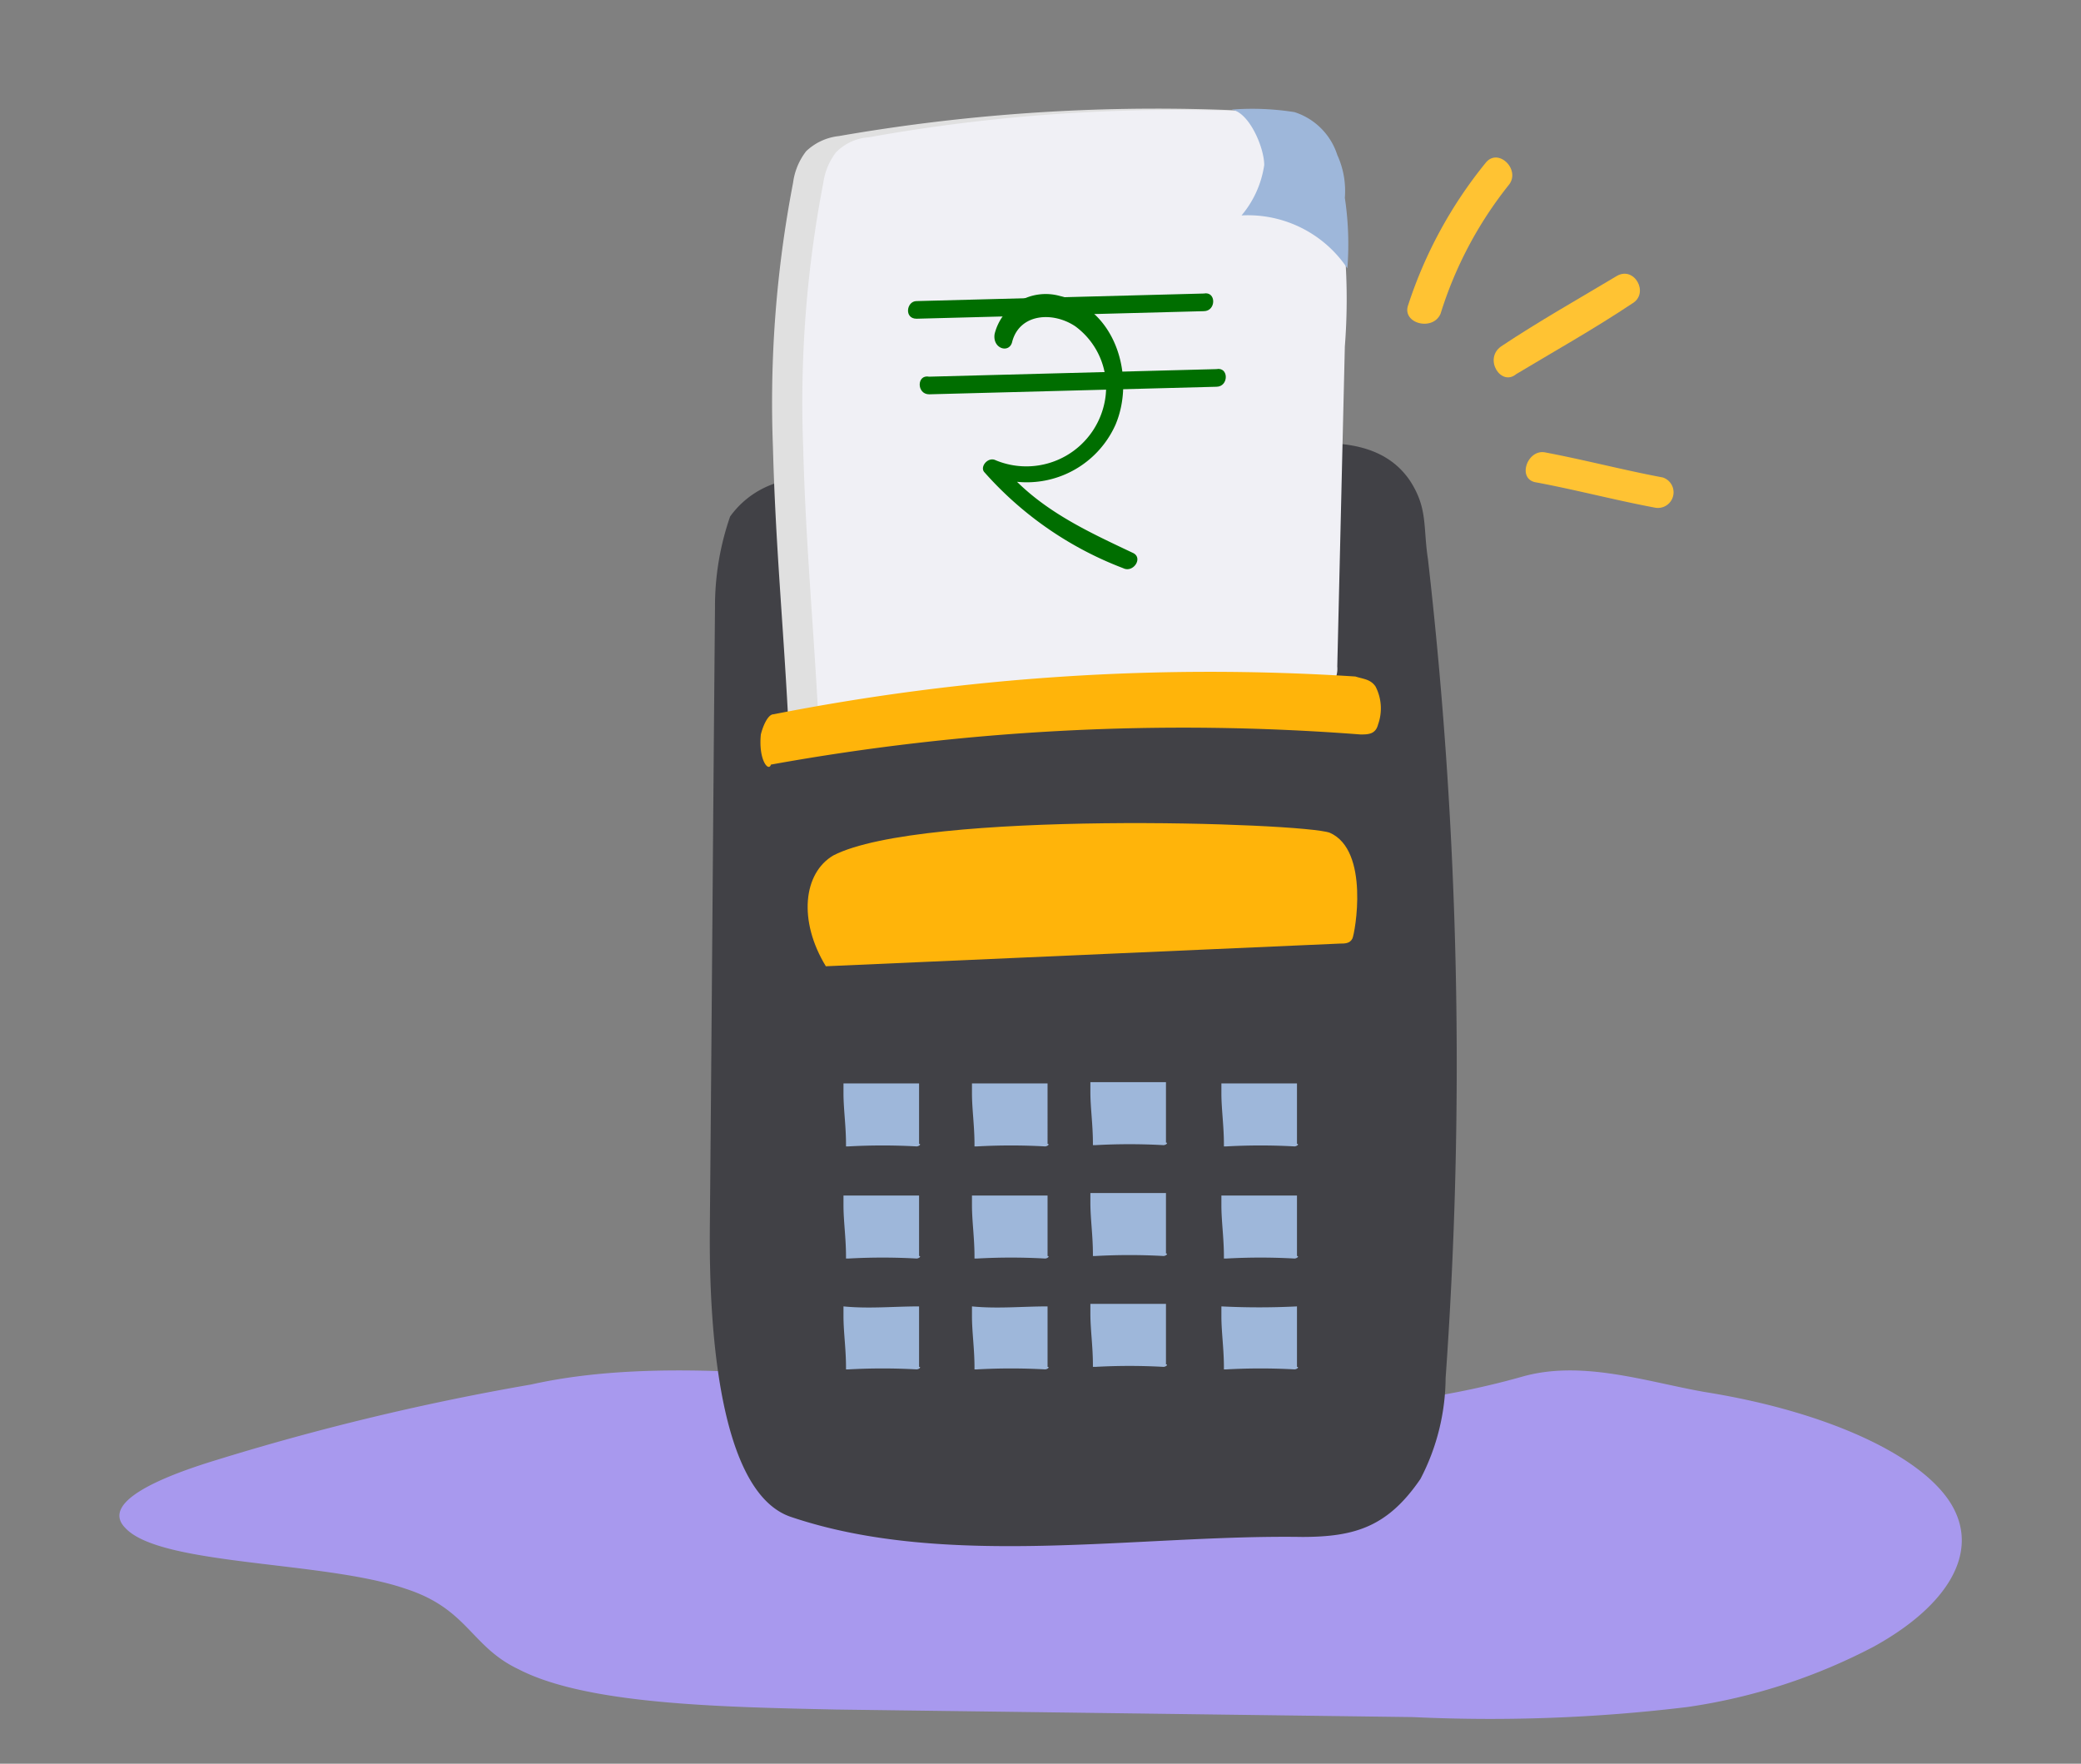 <svg id="Layer_1" data-name="Layer 1" xmlns="http://www.w3.org/2000/svg" viewBox="0 0 82.6 70"><rect x="0" y="0" width="82.6" height="70" fill="#808080" stroke="none"/><defs><style>.cls-1{fill:#a899ee;}.cls-2{fill:#414146;}.cls-3{fill:#e0e0e0;}.cls-4{fill:#9eb7da;}.cls-5{fill:#ffb40a;}.cls-6{fill:#f0f0f5;}.cls-7{fill:#006e00;}.cls-8{fill:#ffc333;}</style></defs><title>Artboard 1 copy</title><path class="cls-1" d="M21.08,54.95a99.72,99.72,0,0,0-12.5,3c-2.3.7-4.6,1.7-3.6,2.7,1.4,1.5,7.9,1.3,11.1,2.4,2.5.8,2.6,2.3,4.5,3.2,2.7,1.4,8,1.5,12.6,1.6l22.9.3a65,65,0,0,0,10.9-.4,22.93,22.93,0,0,0,7.4-2.4c2.9-1.6,4.2-3.7,3.1-5.6s-4.8-3.7-9.8-4.5c-2.3-.4-4.9-1.3-7.3-.6-13.5,3.8-29-2-39.3.3"/><path class="cls-2" d="M31.78,19a3.61,3.61,0,0,0-2.8,1.5,10.88,10.88,0,0,0-.6,3.6c-.1,11.3-.1,12.9-.2,24.1,0,1.2-.3,10.8,3.2,12,6.2,2.1,13.8.7,20.3.8,2.1,0,3.4-.4,4.7-2.3a8.77,8.77,0,0,0,1-4,176.35,176.35,0,0,0-.7-32.5c-.2-1.3,0-2-.7-3.1-1.4-2.1-4.4-1.5-6.7-1.2-5.9.7-11.7.4-17.5,1.1"/><path class="cls-3" d="M31.28,28.45c-.2-3.8-.5-6.9-.6-10.7a46.05,46.05,0,0,1,.8-10.5A2.57,2.57,0,0,1,32,6a2.23,2.23,0,0,1,1.3-.6,73.54,73.54,0,0,1,16.2-1,3.92,3.92,0,0,1,1.8.4,3.07,3.07,0,0,1,1.1,1.8,21.13,21.13,0,0,1,.5,7.1c-.1,4.2-.2,8.5-.3,12.7a1,1,0,0,1-.2.7c-.1.1-.3.1-.5.2-6.8.4-13.7.7-20.6,1.1"/><path class="cls-4" d="M33.48,43v.4c0,.6.1,1.3.1,2v.1h.1a24.3,24.3,0,0,1,2.7,0c.1,0,.2-.1.1-.1V43h-3"/><path class="cls-4" d="M38.58,43v.4c0,.6.1,1.3.1,2v.1h.1a24.3,24.3,0,0,1,2.7,0c.1,0,.2-.1.1-.1V43h-3"/><path class="cls-4" d="M43.28,42.95v.4c0,.6.1,1.3.1,2v.1h.1a24.3,24.3,0,0,1,2.7,0c.1,0,.2-.1.1-.1v-2.4h-3"/><path class="cls-4" d="M48.48,43v.4c0,.6.1,1.3.1,2v.1h.1a24.3,24.3,0,0,1,2.7,0c.1,0,.2-.1.1-.1V43h-3"/><path class="cls-4" d="M33.48,47.45v.4c0,.6.1,1.3.1,2v.1h.1a24.3,24.3,0,0,1,2.7,0c.1,0,.2-.1.1-.1v-2.4h-3"/><path class="cls-4" d="M38.58,47.45v.4c0,.6.1,1.3.1,2v.1h.1a24.3,24.3,0,0,1,2.7,0c.1,0,.2-.1.1-.1v-2.4h-3"/><path class="cls-4" d="M43.28,47.35v.4c0,.6.1,1.3.1,2v.1h.1a24.3,24.3,0,0,1,2.7,0c.1,0,.2-.1.1-.1v-2.4h-3"/><path class="cls-4" d="M48.48,47.45v.4c0,.6.1,1.3.1,2v.1h.1a24.3,24.3,0,0,1,2.7,0c.1,0,.2-.1.1-.1v-2.4h-3"/><path class="cls-4" d="M33.48,51.85v.4c0,.6.1,1.3.1,2v.1h.1a24.3,24.3,0,0,1,2.7,0c.1,0,.2-.1.1-.1v-2.4c-1,0-2,.1-3,0"/><path class="cls-4" d="M38.58,51.85v.4c0,.6.1,1.3.1,2v.1h.1a24.3,24.3,0,0,1,2.7,0c.1,0,.2-.1.1-.1v-2.4c-1,0-2,.1-3,0"/><path class="cls-4" d="M43.28,51.75v.4c0,.6.1,1.3.1,2v.1h.1a24.3,24.3,0,0,1,2.7,0c.1,0,.2-.1.1-.1v-2.4h-3"/><path class="cls-4" d="M48.48,51.85v.4c0,.6.1,1.3.1,2v.1h.1a24.3,24.3,0,0,1,2.7,0c.1,0,.2-.1.1-.1v-2.4a30,30,0,0,1-3,0"/><path class="cls-5" d="M32.78,38.35l20.4-.9c.2,0,.4,0,.5-.2s.7-3.5-.9-4.2c-1.1-.4-16.2-.9-19.7.9-1.2.7-1.4,2.6-.3,4.4"/><path class="cls-6" d="M32.48,28.45c-.2-3.8-.5-6.9-.6-10.7a46.05,46.05,0,0,1,.8-10.5,2.57,2.57,0,0,1,.5-1.2,2,2,0,0,1,1.3-.6,69.11,69.11,0,0,1,15.7-1,3.29,3.29,0,0,1,1.7.4,2.94,2.94,0,0,1,1,1.8,24.07,24.07,0,0,1,.5,7.1c-.1,4.2-.2,8.5-.3,12.7a1,1,0,0,1-.2.7c-.1.1-.3.1-.5.2-6.6.4-13.3.7-19.9,1.1"/><path class="cls-4" d="M48.88,4.35a10.68,10.68,0,0,1,2.5.1,2.62,2.62,0,0,1,1.7,1.7,3.42,3.42,0,0,1,.3,1.7,12.39,12.39,0,0,1,.1,2.8,4.75,4.75,0,0,0-4.2-2.1,4,4,0,0,0,.9-2c0-.7-.6-2.1-1.3-2.2"/><path class="cls-7" d="M40.18,13.55c.3-1.1,1.6-1.2,2.5-.6a3,3,0,0,1,1.2,2.8,3.17,3.17,0,0,1-4.4,2.5c-.3-.1-.6.3-.4.5a14,14,0,0,0,5.5,3.8c.4.2.8-.4.4-.6-1.9-.9-3.9-1.8-5.3-3.6a2.18,2.18,0,0,1-.4.5,3.86,3.86,0,0,0,5-2c.8-1.9,0-4.6-2.2-5.1a2.09,2.09,0,0,0-2.6,1.5c-.1.6.6.8.7.3Z"/><path class="cls-7" d="M36.88,15.65l11.4-.3c.5,0,.5-.8,0-.7l-11.4.3c-.5-.1-.5.7,0,.7Z"/><path class="cls-7" d="M36.38,12.65l11.4-.3c.5,0,.5-.8,0-.7l-11.4.3c-.4,0-.5.7,0,.7Z"/><path class="cls-5" d="M30.58,30.35A92,92,0,0,1,54,29.15c.3,0,.6,0,.7-.4a1.89,1.89,0,0,0-.1-1.5c-.2-.3-.5-.3-.8-.4a89.87,89.87,0,0,0-23.1,1.5c-.2,0-.4.4-.5.8-.1,1,.3,1.5.4,1.2"/><path class="cls-8" d="M57.18,12.45a15.61,15.61,0,0,1,2.7-5.1c.5-.6-.4-1.5-.9-.9a17.56,17.56,0,0,0-3.1,5.7c-.2.7,1,1,1.3.3Z"/><path class="cls-8" d="M60.18,14.85c1.5-.9,3.1-1.8,4.6-2.8.7-.4.1-1.5-.6-1.1-1.5.9-3.1,1.8-4.6,2.8-.7.5,0,1.6.6,1.1Z"/><path class="cls-8" d="M61,19.15c1.6.3,3.1.7,4.7,1a.62.62,0,0,0,.3-1.2c-1.6-.3-3.1-.7-4.7-1-.7-.1-1.1,1.1-.3,1.2Z"/></svg>